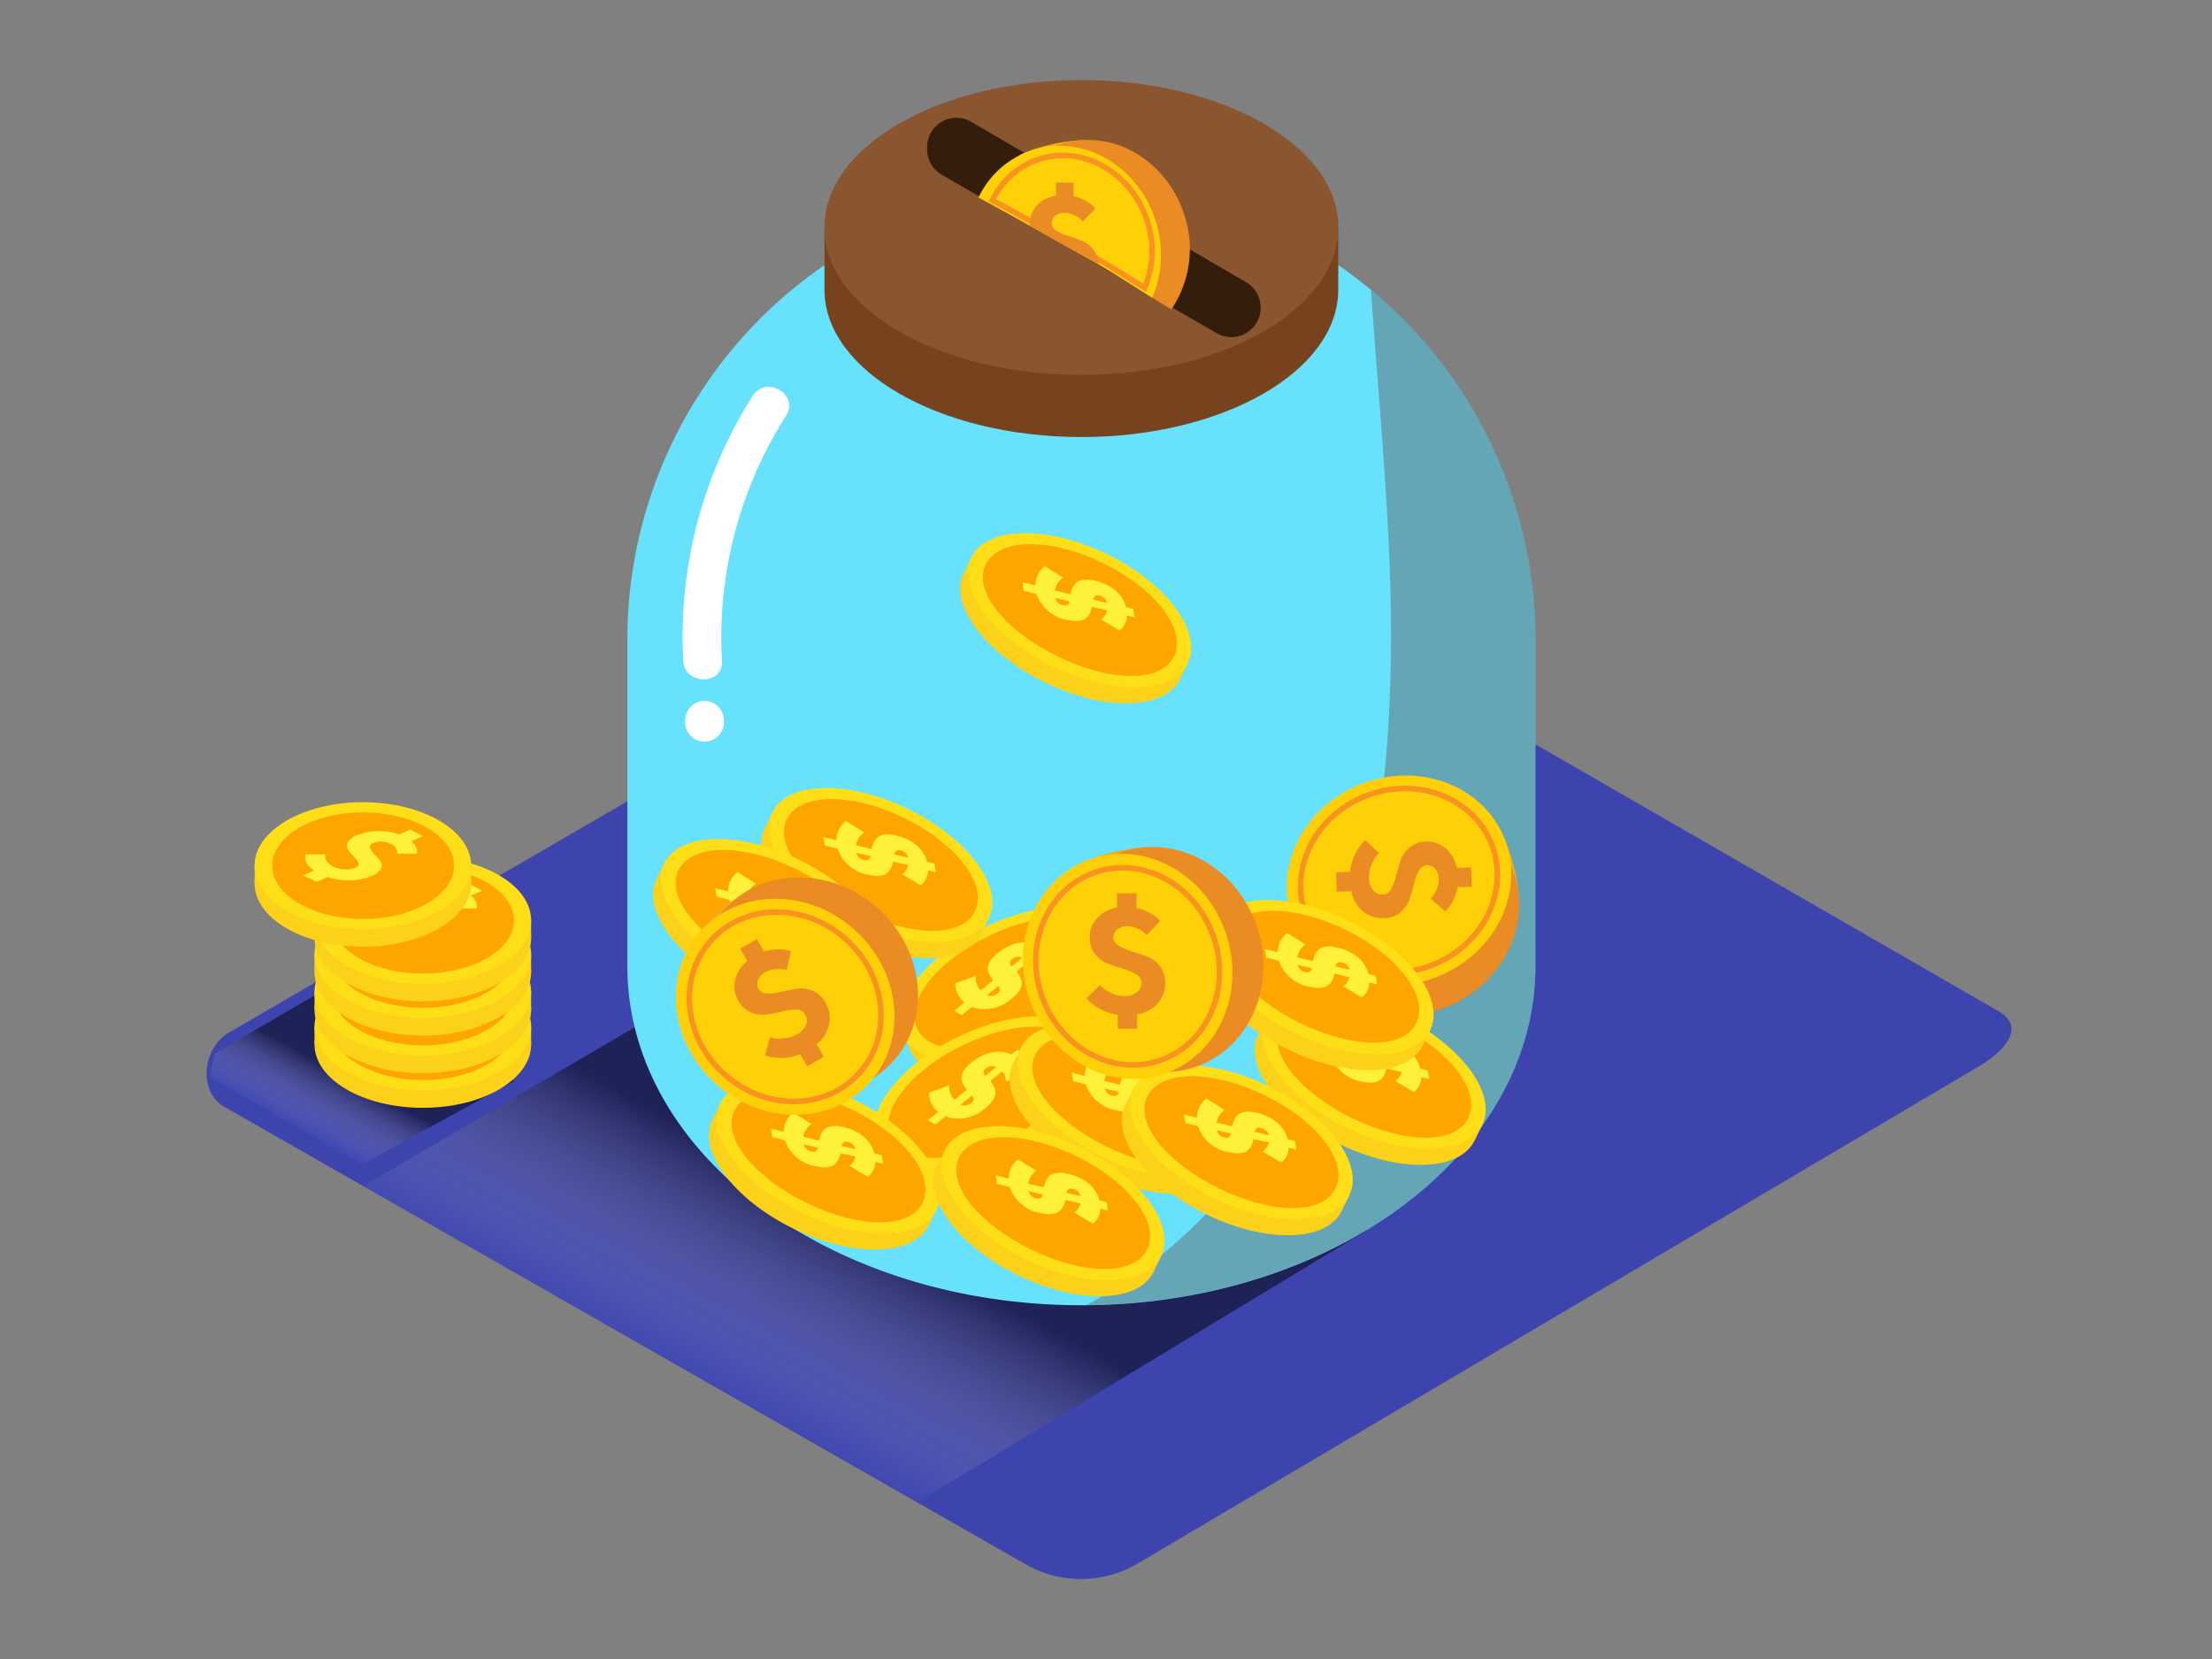 <svg xmlns="http://www.w3.org/2000/svg" xmlns:xlink="http://www.w3.org/1999/xlink" viewBox="0 0 400 300"><rect x="0" y="0" width="400" height="300" fill="#808080" stroke="none"/><defs><linearGradient id="linear-gradient" x1="135.51" y1="256.49" x2="155.08" y2="220.93" gradientUnits="userSpaceOnUse"><stop offset="0" stop-color="#fff" stop-opacity="0"/><stop offset="1"/></linearGradient><linearGradient id="linear-gradient-2" x1="58.15" y1="207.1" x2="64.45" y2="195.65" xlink:href="#linear-gradient"/></defs><title>pp</title><g style="isolation:isolate"><g id="Layer_2" data-name="Layer 2"><path d="M205.38,282.94l152-89.83c4.84-2.72,9-7.18,4.27-10.1L209.1,95.08c-2.29-1.42-5.76-2.35-8.09-1L41.45,186.69c-4.84,2.81-5.71,10.66-.87,13.47l144.76,82.64A20.21,20.21,0,0,0,205.38,282.94Z" fill="#3d44ae"/><polygon points="138.15 172.12 65.66 214.47 165.86 271.67 247.21 222.46 138.15 172.12" opacity="0.5" fill="url(#linear-gradient)" style="mix-blend-mode:multiply"/><path d="M195.55,33.54h0a82.1,82.1,0,0,0-82.1,82.1v59.12c0,33.84,36.76,61.27,82.1,61.27s82.1-27.43,82.1-61.27V115.65A82.1,82.1,0,0,0,195.55,33.54Z" fill="#68e1fd"/><path d="M247.92,52.41c1.09,16,2.61,32,3.3,48,1.87,43.36-3.72,92.7-37.83,123.66A89,89,0,0,1,196.5,236c44.9-.38,81.15-27.65,81.15-61.25V115.65A81.93,81.93,0,0,0,247.92,52.41Z" fill="#606060" opacity="0.46"/><path d="M237.7,41.14c-7.39-9.11-23.48-15.43-42.14-15.43S160.8,32,153.41,41.14h-4.32V52.37c0,14.72,20.8,26.66,46.47,26.66S242,67.09,242,52.37V41.14Z" fill="#77431f"/><ellipse cx="195.55" cy="41.14" rx="46.47" ry="26.66" fill="#895630"/><path d="M136.11,71.6a81.23,81.23,0,0,0-12.56,47.88c.24,4.48,7.24,4.51,7,0a74.73,74.73,0,0,1,11.61-44.34C144.57,71.32,138.52,67.8,136.11,71.6Z" fill="#fff"/><path d="M127.4,126.74a3.56,3.56,0,0,0-3.5,3.5v.38a3.5,3.5,0,0,0,7,0v-.38A3.54,3.54,0,0,0,127.4,126.74Z" fill="#fff"/><polyline points="163.32 187.28 165.08 190.82 165.48 188.04" fill="#fcd11a"/><ellipse cx="184.33" cy="180.71" rx="21.78" ry="11.28" transform="translate(-60.18 97.96) rotate(-25.73)" fill="#fcd11a"/><polygon points="202.56 168.37 203.95 171.26 202.56 171.26 202.56 168.37" fill="#fcd11a"/><ellipse cx="182.94" cy="177.83" rx="21.78" ry="11.28" transform="translate(-59.07 97.07) rotate(-25.73)" fill="#fede17"/><path d="M200,169.6c2.35,4.88-3.6,12-13,16.52s-18.77,4.83-21.12-.06,3.55-12.29,13-16.84S197.66,164.71,200,169.6Z" fill="#fea500"/><path d="M183.84,175.67c1.39,1.74,1.36,3.19-1,5a7.11,7.11,0,0,1-7.09,1.42l-1.85,1.47-1.36-.78,1.88-1.49a4.29,4.29,0,0,1-1.67-3.49l3.69-1.32a3.4,3.4,0,0,0,.9,2.61l2.26-1.8c-1.41-1.75-1.45-3.18.89-5s4.94-2.39,7.15-1.41l1.07-.85,1.37.77-1.13.89a3.45,3.45,0,0,1,1.3,2.74l-3.61,1.4a3,3,0,0,0-.63-1.89Zm-3.49,4c.51-.41.59-.74.2-1.35l-2.08,1.64a1.73,1.73,0,0,0,1.84-.26l0,0m2.58-4.91,2-1.62a1.74,1.74,0,0,0-1.84.24l0,0c-.49.39-.59.72-.16,1.34" fill="#fff039"/><polyline points="228.92 184.27 227.23 187.83 229.66 186.44" fill="#fcd11a"/><ellipse cx="247.07" cy="196.73" rx="11.28" ry="21.78" transform="translate(-38.28 332.08) rotate(-63.91)" fill="#fcd11a"/><polygon points="268.04 203.43 266.63 206.31 265.77 205.21 268.04 203.43" fill="#fcd11a"/><ellipse cx="248.48" cy="193.85" rx="11.28" ry="21.78" transform="translate(-34.9 331.74) rotate(-63.91)" fill="#fede17"/><path d="M265.5,202.19c-2.38,4.87-11.64,4.57-21,0s-15.39-11.77-13-16.64,11.86-4.81,21.26-.2S267.89,197.32,265.5,202.19Z" fill="#fea500"/><path d="M250.73,193.22c-.51,2.17-1.66,3-4.57,2.35a7.11,7.11,0,0,1-5.5-4.7l-2.3-.55-.23-1.55,2.34.56a4.29,4.29,0,0,1,1.71-3.47l3.32,2.08a3.4,3.4,0,0,0-1.5,2.32l2.81.67c.5-2.19,1.61-3.11,4.52-2.42s4.93,2.41,5.53,4.75l1.33.32.24,1.55-1.4-.34a3.45,3.45,0,0,1-1.35,2.71l-3.33-2a3,3,0,0,0,1.1-1.66Zm-5.26-.3c.63.15.95,0,1.18-.68l-2.58-.62a1.73,1.73,0,0,0,1.34,1.28l.05,0m5.45-1,2.53.6a1.74,1.74,0,0,0-1.33-1.3h-.05c-.61-.15-.93,0-1.15.7" fill="#fff039"/><path d="M167.65,27v-.38a5.3,5.3,0,0,1,8-4.58l49.69,29a5.3,5.3,0,0,1,2.63,4.58h0a5.3,5.3,0,0,1-8,4.6L170.31,31.61A5.3,5.3,0,0,1,167.65,27Z" fill="#351d0c"/><path d="M196.19,25.33a31.35,31.35,0,0,0-11.13,2.4C179.43,30.14,196,35,196,35" fill="#f2ae16"/><path d="M197.66,47.27c4.81,2.7,9.4,5.86,14.16,8.67a19.49,19.49,0,0,0,2.32-17.15c-3.23-10-13.21-15.65-22.31-12.7a16.86,16.86,0,0,0-10.9,11.77C186.53,40.95,192.08,44.14,197.66,47.27Z" fill="#ea8b24"/><path d="M197.66,47.27c3.64,2,7.15,4.35,10.71,6.57a19.85,19.85,0,0,0,.57-14c-3.23-10-13.21-15.65-22.31-12.7a16.47,16.47,0,0,0-9.69,8.58C183.91,39.44,190.76,43.4,197.66,47.27Z" fill="#ffd008"/><path d="M198.2,46.7c3,1.67,5.88,3.53,8.79,5.37a17.41,17.41,0,0,0,.45-12.15c-2.83-8.73-11.58-13.71-19.55-11.13a14.42,14.42,0,0,0-8.44,7.41C185.75,39.62,192,43.19,198.2,46.7Z" fill="none" stroke="#f7931e" stroke-miterlimit="10"/><path d="M197.66,47.27l.94.55a4.32,4.32,0,0,0-.82-2.62,5,5,0,0,0-2.12-1.64q-1.26-.51-2.5-.9a9,9,0,0,1-2.11-.93,1.58,1.58,0,0,1-.85-1.42,1.67,1.67,0,0,1,.67-1.31,2.57,2.57,0,0,1,1.72-.51,3.85,3.85,0,0,1,1.71.45,5,5,0,0,1,1.08.68q.26.25.4.43l2.27-2.32-.39-.43a6,6,0,0,0-1.36-1,7.59,7.59,0,0,0-2.16-.84l0-2.41L190.95,33l0,2.39a5.66,5.66,0,0,0-3.38,1.7,4.64,4.64,0,0,0-1.3,3.15,5.84,5.84,0,0,0,0,.58C190.05,43,193.85,45.13,197.66,47.27Z" fill="#ea8b24"/><polyline points="158.56 207.07 160.32 210.61 160.72 207.83" fill="#fcd11a"/><ellipse cx="179.57" cy="200.5" rx="21.78" ry="11.28" transform="translate(-69.25 97.86) rotate(-25.73)" fill="#fcd11a"/><polygon points="197.8 188.16 199.19 191.05 197.8 191.05 197.8 188.16" fill="#fcd11a"/><ellipse cx="178.18" cy="197.62" rx="21.78" ry="11.28" transform="translate(-68.13 96.97) rotate(-25.73)" fill="#fede17"/><path d="M195.26,189.39c2.35,4.88-3.6,12-13,16.52s-18.77,4.83-21.12-.06,3.55-12.29,13-16.84S192.9,184.5,195.26,189.39Z" fill="#fea500"/><path d="M179.08,195.46c1.39,1.74,1.36,3.19-1,5a7.11,7.11,0,0,1-7.09,1.42l-1.85,1.47-1.36-.78,1.88-1.49a4.29,4.29,0,0,1-1.67-3.49l3.69-1.32a3.4,3.4,0,0,0,.9,2.61l2.26-1.8c-1.41-1.75-1.45-3.18.89-5s4.94-2.39,7.15-1.41l1.07-.85,1.37.77-1.13.89a3.45,3.45,0,0,1,1.3,2.74l-3.61,1.4a3,3,0,0,0-.63-1.89Zm-3.49,4c.51-.41.59-.74.2-1.35l-2.08,1.64a1.73,1.73,0,0,0,1.84-.26l0,0m2.58-4.91,2-1.62a1.74,1.74,0,0,0-1.84.24l0,0c-.49.39-.59.72-.16,1.34" fill="#fff039"/><polyline points="139.71 146.87 138.02 150.44 140.45 149.04" fill="#fcd11a"/><ellipse cx="157.86" cy="159.33" rx="11.28" ry="21.78" transform="translate(-54.66 231.01) rotate(-63.91)" fill="#fcd11a"/><polygon points="178.83 166.03 177.42 168.91 176.56 167.81 178.83 166.03" fill="#fcd11a"/><ellipse cx="159.27" cy="156.45" rx="11.28" ry="21.78" transform="translate(-51.29 230.67) rotate(-63.91)" fill="#fede17"/><path d="M176.29,164.79c-2.38,4.87-11.64,4.57-21,0s-15.39-11.77-13-16.64,11.86-4.81,21.26-.2S178.68,159.92,176.29,164.79Z" fill="#fea500"/><path d="M161.52,155.82c-.51,2.17-1.66,3-4.57,2.35a7.11,7.11,0,0,1-5.5-4.7l-2.3-.55-.23-1.55,2.34.56a4.29,4.29,0,0,1,1.71-3.47l3.32,2.08a3.4,3.4,0,0,0-1.5,2.32l2.81.67c.5-2.19,1.61-3.11,4.52-2.42s4.93,2.41,5.53,4.75l1.33.32.24,1.55-1.4-.34a3.45,3.45,0,0,1-1.35,2.71l-3.33-2a3,3,0,0,0,1.1-1.66Zm-5.26-.3c.63.15.95,0,1.18-.68l-2.58-.62a1.73,1.73,0,0,0,1.34,1.28l.05,0m5.45-1,2.53.6a1.74,1.74,0,0,0-1.33-1.3h-.05c-.61-.15-.93,0-1.15.7" fill="#fff039"/><path d="M274.65,162a34,34,0,0,0-3.3-11.88c-3-5.93-7.19,12.29-7.19,12.29" fill="#f2ae16"/><ellipse cx="254.42" cy="164.79" rx="20.53" ry="18.74" transform="translate(-42.47 103.61) rotate(-21.29)" fill="#ea8b24"/><ellipse cx="252.98" cy="159.24" rx="20.53" ry="18.74" transform="translate(-40.55 102.71) rotate(-21.29)" fill="#ffd008"/><ellipse cx="252.98" cy="159.24" rx="17.99" ry="16.43" transform="translate(-40.55 102.71) rotate(-21.29)" fill="none" stroke="#f7931e" stroke-miterlimit="10"/><path d="M262.79,162.82a6.45,6.45,0,0,1-1,1.53l-.44.45-2.65-2.31q.18-.16.44-.46a5.39,5.39,0,0,0,.67-1.21,4.17,4.17,0,0,0,.37-1.88,2.79,2.79,0,0,0-.66-1.83,1.81,1.81,0,0,0-1.46-.65,1.71,1.71,0,0,0-1.48,1,9.78,9.78,0,0,0-.87,2.34q-.34,1.37-.81,2.76a5.4,5.4,0,0,1-1.64,2.39,4.76,4.76,0,0,1-3,1.08,5.45,5.45,0,0,1-3.75-1.2,6.43,6.43,0,0,1-2.16-3.68l-2.61.1-.14-3.5,2.52-.1a9.67,9.67,0,0,1,.45-2,8.92,8.92,0,0,1,.7-1.62,11.94,11.94,0,0,1,.75-1.14,6.28,6.28,0,0,1,.6-.72l.27-.23,2.51,2.33q-.2.19-.52.54a6.32,6.32,0,0,0-.84,1.52,5.43,5.43,0,0,0-.47,2.43,3.46,3.46,0,0,0,.77,2.25,2.16,2.16,0,0,0,1.76.75,1.73,1.73,0,0,0,1.48-1,9.39,9.39,0,0,0,.87-2.36q.33-1.38.8-2.76a5.41,5.41,0,0,1,1.64-2.38,4.76,4.76,0,0,1,3-1.08,5,5,0,0,1,3.49,1.21,6.12,6.12,0,0,1,2.05,3.55l2.58-.1.14,3.5-2.61.1A8.22,8.22,0,0,1,262.79,162.82Z" fill="#ea8b24"/><polyline points="184.62 189.48 182.93 193.05 185.36 191.65" fill="#fcd11a"/><ellipse cx="202.77" cy="201.94" rx="11.28" ry="21.78" transform="translate(-67.78 295.22) rotate(-63.91)" fill="#fcd11a"/><polygon points="223.74 208.64 222.33 211.52 221.47 210.43 223.74 208.64" fill="#fcd11a"/><ellipse cx="204.18" cy="199.06" rx="11.28" ry="21.78" transform="translate(-64.4 294.87) rotate(-63.91)" fill="#fede17"/><path d="M221.21,207.4c-2.38,4.87-11.64,4.57-21,0s-15.39-11.77-13-16.64,11.86-4.81,21.26-.2S223.59,202.53,221.21,207.4Z" fill="#fea500"/><path d="M206.43,198.44c-.51,2.17-1.66,3-4.57,2.35a7.11,7.11,0,0,1-5.5-4.7l-2.3-.55-.23-1.55,2.34.56a4.29,4.29,0,0,1,1.71-3.47l3.32,2.08a3.4,3.4,0,0,0-1.5,2.32l2.81.67c.5-2.19,1.61-3.11,4.52-2.42s4.93,2.41,5.53,4.75l1.33.32.24,1.55-1.4-.34a3.45,3.45,0,0,1-1.35,2.71l-3.33-2a3,3,0,0,0,1.1-1.66Zm-5.26-.3c.63.15.95,0,1.18-.68l-2.58-.62a1.73,1.73,0,0,0,1.34,1.28l.05,0m5.45-1,2.53.6a1.74,1.74,0,0,0-1.33-1.3h-.05c-.61-.15-.93,0-1.15.7" fill="#fff039"/><polyline points="130.23 199.59 128.54 203.15 130.97 201.75" fill="#fcd11a"/><ellipse cx="148.38" cy="212.04" rx="11.28" ry="21.78" transform="translate(-107.31 252.03) rotate(-63.91)" fill="#fcd11a"/><polygon points="169.35 218.75 167.94 221.62 167.08 220.53 169.35 218.75" fill="#fcd11a"/><ellipse cx="149.79" cy="209.17" rx="11.28" ry="21.78" transform="translate(-103.94 251.69) rotate(-63.91)" fill="#fede17"/><path d="M166.82,217.5c-2.38,4.87-11.64,4.57-21,0s-15.39-11.77-13-16.64,11.86-4.81,21.26-.2S169.2,212.63,166.82,217.5Z" fill="#fea500"/><path d="M152,208.54c-.51,2.17-1.66,3-4.57,2.35a7.11,7.11,0,0,1-5.5-4.7l-2.3-.55-.23-1.55,2.34.56a4.29,4.29,0,0,1,1.71-3.47l3.32,2.08a3.4,3.4,0,0,0-1.5,2.32l2.81.67c.5-2.19,1.61-3.11,4.52-2.42s4.93,2.41,5.53,4.75l1.33.32.24,1.55-1.4-.34a3.45,3.45,0,0,1-1.35,2.71l-3.33-2a3,3,0,0,0,1.1-1.66Zm-5.26-.3c.63.15.95,0,1.18-.68l-2.58-.62a1.73,1.73,0,0,0,1.34,1.28l.05,0m5.45-1,2.53.6a1.74,1.74,0,0,0-1.33-1.3h-.05c-.61-.15-.93,0-1.15.7" fill="#fff039"/><polyline points="170.85 208.02 169.16 211.58 171.59 210.19" fill="#fcd11a"/><ellipse cx="189" cy="220.48" rx="11.28" ry="21.78" transform="translate(-92.13 293.24) rotate(-63.91)" fill="#fcd11a"/><polygon points="209.97 227.18 208.56 230.06 207.7 228.96 209.97 227.18" fill="#fcd11a"/><ellipse cx="190.41" cy="217.6" rx="11.28" ry="21.78" transform="translate(-88.76 292.89) rotate(-63.91)" fill="#fede17"/><path d="M207.43,225.94c-2.38,4.87-11.64,4.57-21,0s-15.39-11.77-13-16.64,11.86-4.81,21.26-.2S209.82,221.07,207.43,225.94Z" fill="#fea500"/><path d="M192.66,217c-.51,2.17-1.66,3-4.57,2.35a7.11,7.11,0,0,1-5.5-4.7l-2.3-.55-.23-1.55,2.34.56a4.29,4.29,0,0,1,1.71-3.47l3.32,2.08a3.4,3.4,0,0,0-1.5,2.32l2.81.67c.5-2.19,1.61-3.11,4.52-2.42s4.93,2.41,5.53,4.75l1.33.32.24,1.55-1.4-.34a3.45,3.45,0,0,1-1.35,2.71l-3.33-2a3,3,0,0,0,1.1-1.66Zm-5.26-.3c.63.15.95,0,1.18-.68l-2.58-.62a1.73,1.73,0,0,0,1.34,1.28l.05,0m5.45-1,2.53.6a1.74,1.74,0,0,0-1.33-1.3H194c-.61-.15-.93,0-1.15.7" fill="#fff039"/><polyline points="204.89 197 203.19 200.56 205.63 199.17" fill="#fcd11a"/><ellipse cx="223.04" cy="209.46" rx="11.28" ry="21.78" transform="translate(-63.17 317.63) rotate(-63.91)" fill="#fcd11a"/><polygon points="244 216.16 242.59 219.04 241.74 217.94 244 216.16" fill="#fcd11a"/><ellipse cx="224.45" cy="206.58" rx="11.28" ry="21.78" transform="translate(-59.8 317.28) rotate(-63.91)" fill="#fede17"/><path d="M241.47,214.92c-2.38,4.87-11.64,4.57-21,0s-15.39-11.77-13-16.64,11.86-4.81,21.26-.2S243.85,210,241.47,214.92Z" fill="#fea500"/><path d="M226.7,206c-.51,2.17-1.66,3-4.57,2.35a7.11,7.11,0,0,1-5.5-4.7l-2.3-.55-.23-1.55,2.34.56a4.29,4.29,0,0,1,1.71-3.47l3.32,2.08A3.4,3.4,0,0,0,220,203l2.81.67c.5-2.19,1.61-3.11,4.52-2.42s4.93,2.41,5.53,4.75l1.33.32.24,1.55-1.4-.34a3.45,3.45,0,0,1-1.35,2.71l-3.33-2a3,3,0,0,0,1.1-1.66Zm-5.26-.3c.63.15.95,0,1.18-.68l-2.58-.62a1.73,1.73,0,0,0,1.34,1.28l.05,0m5.45-1,2.53.6a1.74,1.74,0,0,0-1.33-1.3H228c-.61-.15-.93,0-1.15.7" fill="#fff039"/><polyline points="219.52 167.13 217.83 170.69 220.26 169.29" fill="#fcd11a"/><ellipse cx="237.67" cy="179.58" rx="11.28" ry="21.78" transform="translate(-28.15 314.04) rotate(-63.91)" fill="#fcd11a"/><polygon points="258.64 186.28 257.23 189.16 256.37 188.07 258.64 186.28" fill="#fcd11a"/><ellipse cx="239.08" cy="176.71" rx="11.28" ry="21.78" transform="translate(-24.78 313.69) rotate(-63.91)" fill="#fede17"/><path d="M256.1,185c-2.38,4.87-11.64,4.57-21,0s-15.39-11.77-13-16.64,11.86-4.81,21.26-.2S258.49,180.17,256.1,185Z" fill="#fea500"/><path d="M241.33,176.08c-.51,2.17-1.66,3-4.57,2.35a7.11,7.11,0,0,1-5.5-4.7l-2.3-.55-.23-1.55,2.34.56a4.29,4.29,0,0,1,1.71-3.47l3.32,2.08a3.4,3.4,0,0,0-1.5,2.32l2.81.67c.5-2.19,1.61-3.11,4.52-2.42s4.93,2.41,5.53,4.75l1.33.32L249,178l-1.4-.34a3.45,3.45,0,0,1-1.35,2.71l-3.33-2a3,3,0,0,0,1.1-1.66Zm-5.26-.3c.63.15.95,0,1.18-.68l-2.58-.62a1.73,1.73,0,0,0,1.34,1.28l.05,0m5.45-1,2.53.6a1.74,1.74,0,0,0-1.33-1.3h-.05c-.61-.15-.93,0-1.15.7" fill="#fff039"/><polyline points="120.12 156.11 118.42 159.67 120.86 158.28" fill="#fcd11a"/><ellipse cx="138.27" cy="168.57" rx="11.28" ry="21.78" transform="translate(-73.93 218.59) rotate(-63.91)" fill="#fcd11a"/><polygon points="159.24 175.27 157.83 178.15 156.97 177.05 159.24 175.27" fill="#fcd11a"/><ellipse cx="139.68" cy="165.69" rx="11.28" ry="21.78" transform="translate(-70.56 218.25) rotate(-63.91)" fill="#fede17"/><path d="M156.7,174c-2.38,4.87-11.64,4.57-21,0s-15.39-11.77-13-16.64,11.86-4.81,21.26-.2S159.08,169.15,156.7,174Z" fill="#fea500"/><path d="M141.93,165.06c-.51,2.17-1.66,3-4.57,2.35a7.11,7.11,0,0,1-5.5-4.7l-2.3-.55-.23-1.55,2.34.56a4.29,4.29,0,0,1,1.71-3.47l3.32,2.08a3.4,3.4,0,0,0-1.5,2.32l2.81.67c.5-2.19,1.61-3.11,4.52-2.42s4.93,2.41,5.53,4.75l1.33.32.24,1.55-1.4-.34a3.45,3.45,0,0,1-1.35,2.71l-3.33-2a3,3,0,0,0,1.1-1.66Zm-5.26-.3c.63.15.95,0,1.18-.68l-2.58-.62a1.73,1.73,0,0,0,1.34,1.28l.05,0m5.45-1,2.53.6a1.74,1.74,0,0,0-1.33-1.3h-.05c-.61-.15-.93,0-1.15.7" fill="#fff039"/><path d="M134.43,161.55a34,34,0,0,0-9,8.41c-3.89,5.37,14.22.71,14.22.71" fill="#f2ae16"/><ellipse cx="146.24" cy="178.2" rx="18.74" ry="20.53" transform="translate(-84.17 170.78) rotate(-48.78)" fill="#ea8b24"/><ellipse cx="141.98" cy="182.05" rx="18.74" ry="20.53" transform="translate(-88.51 168.89) rotate(-48.78)" fill="#ffd008"/><ellipse cx="141.98" cy="182.05" rx="16.43" ry="17.99" transform="translate(-88.51 168.89) rotate(-48.78)" fill="none" stroke="#f7931e" stroke-miterlimit="10"/><path d="M140.63,171.69a6.45,6.45,0,0,1,1.82.16l.6.18-.83,3.42q-.23-.08-.61-.18a5.39,5.39,0,0,0-1.39,0,4.17,4.17,0,0,0-1.84.54,2.79,2.79,0,0,0-1.32,1.43,1.81,1.81,0,0,0,.1,1.59,1.71,1.71,0,0,0,1.58.84,9.78,9.78,0,0,0,2.48-.31q1.37-.33,2.82-.56a5.4,5.4,0,0,1,2.88.35,4.76,4.76,0,0,1,2.35,2.18,5.45,5.45,0,0,1,.67,3.88,6.43,6.43,0,0,1-2.26,3.62l1.29,2.27-3,1.74-1.25-2.19a9.67,9.67,0,0,1-2,.54,8.92,8.92,0,0,1-1.76.12,11.94,11.94,0,0,1-1.36-.14,6.28,6.28,0,0,1-.92-.2l-.33-.13.91-3.3.72.22a6.32,6.32,0,0,0,1.74,0,5.43,5.43,0,0,0,2.38-.71,3.46,3.46,0,0,0,1.64-1.72,2.16,2.16,0,0,0-.15-1.91,1.73,1.73,0,0,0-1.58-.85,9.39,9.39,0,0,0-2.49.31q-1.38.34-2.82.56a5.41,5.41,0,0,1-2.87-.36,4.76,4.76,0,0,1-2.35-2.18,5,5,0,0,1-.54-3.65,6.12,6.12,0,0,1,2.2-3.46l-1.28-2.24,3-1.74,1.29,2.27A8.22,8.22,0,0,1,140.63,171.69Z" fill="#ea8b24"/><path d="M207.47,153.2a34,34,0,0,0-12,2.87c-6,2.75,12,7.63,12,7.63" fill="#f2ae16"/><ellipse cx="209.53" cy="173.51" rx="18.74" ry="20.53" transform="translate(-45.46 78.69) rotate(-19.23)" fill="#ea8b24"/><ellipse cx="203.92" cy="174.75" rx="18.74" ry="20.53" transform="translate(-46.18 76.91) rotate(-19.23)" fill="#ffd008"/><ellipse cx="203.92" cy="174.75" rx="16.43" ry="17.99" transform="translate(-46.18 76.91) rotate(-19.23)" fill="none" stroke="#f7931e" stroke-miterlimit="10"/><path d="M207.86,165.08a6.45,6.45,0,0,1,1.5,1l.43.46-2.41,2.56q-.16-.18-.44-.45a5.39,5.39,0,0,0-1.19-.71,4.17,4.17,0,0,0-1.86-.44,2.79,2.79,0,0,0-1.85.6,1.81,1.81,0,0,0-.7,1.43,1.71,1.71,0,0,0,1,1.51,9.78,9.78,0,0,0,2.31,1q1.36.39,2.73.91a5.4,5.4,0,0,1,2.33,1.72,4.76,4.76,0,0,1,1,3.05,5.45,5.45,0,0,1-1.33,3.7,6.43,6.43,0,0,1-3.75,2v2.61h-3.5v-2.52a9.67,9.67,0,0,1-2-.52,8.92,8.92,0,0,1-1.6-.76,11.94,11.94,0,0,1-1.12-.79,6.28,6.28,0,0,1-.7-.63l-.22-.27,2.42-2.42q.18.21.52.54a6.32,6.32,0,0,0,1.49.89,5.43,5.43,0,0,0,2.42.56,3.46,3.46,0,0,0,2.27-.69,2.16,2.16,0,0,0,.81-1.73,1.73,1.73,0,0,0-1-1.52,9.39,9.39,0,0,0-2.32-1q-1.37-.38-2.73-.9a5.41,5.41,0,0,1-2.32-1.72,4.76,4.76,0,0,1-1-3.05,5,5,0,0,1,1.33-3.44,6.12,6.12,0,0,1,3.62-1.93v-2.58h3.5v2.61A8.22,8.22,0,0,1,207.86,165.08Z" fill="#ea8b24"/><polyline points="175.69 100.78 173.99 104.35 176.43 102.95" fill="#fcd11a"/><ellipse cx="193.83" cy="113.24" rx="11.28" ry="21.78" transform="translate(6.88 237.51) rotate(-63.91)" fill="#fcd11a"/><polygon points="214.8 119.94 213.39 122.82 212.53 121.73 214.8 119.94" fill="#fcd11a"/><ellipse cx="195.24" cy="110.36" rx="11.28" ry="21.78" transform="translate(10.25 237.16) rotate(-63.91)" fill="#fede17"/><path d="M212.27,118.7c-2.38,4.87-11.64,4.57-21,0s-15.39-11.77-13-16.64,11.86-4.81,21.26-.2S214.65,113.83,212.27,118.7Z" fill="#fea500"/><path d="M197.49,109.74c-.51,2.17-1.66,3-4.57,2.35a7.11,7.11,0,0,1-5.5-4.7l-2.3-.55-.23-1.55,2.34.56a4.29,4.29,0,0,1,1.71-3.47l3.32,2.08a3.4,3.4,0,0,0-1.5,2.32l2.81.67c.5-2.19,1.61-3.11,4.52-2.42s4.93,2.41,5.53,4.75l1.33.32.24,1.55-1.4-.34a3.45,3.45,0,0,1-1.35,2.71l-3.33-2a3,3,0,0,0,1.1-1.66Zm-5.26-.3c.63.15.95,0,1.18-.68l-2.58-.62a1.73,1.73,0,0,0,1.34,1.28l.05,0m5.45-1,2.53.6a1.74,1.74,0,0,0-1.33-1.3h-.05c-.61-.15-.93,0-1.15.7" fill="#fff039"/><path d="M58,179.35,38.89,190.5a32.41,32.41,0,0,0-1,4.24l27.52,15.87L92.93,195.5Z" opacity="0.5" fill="url(#linear-gradient-2)" style="mix-blend-mode:multiply"/><ellipse cx="76.46" cy="188.85" rx="19.59" ry="11.48" fill="#fcd11a"/><polygon points="56.87 188.85 56.87 185.54 59 188.19 56.87 188.85" fill="#fcd11a"/><polygon points="96.04 185.54 96.04 188.85 93.56 188.85 95.38 186.19 96.04 185.54" fill="#fcd11a"/><ellipse cx="76.46" cy="185.68" rx="19.59" ry="11.48" fill="#fede17"/><ellipse cx="76.49" cy="185.68" rx="16.44" ry="9.63" fill="#fea500"/><path d="M86.08,182.35a1.53,1.53,0,0,1,.16.87l-.08.3-3.57,0a1.62,1.62,0,0,0,.07-.3,1.34,1.34,0,0,0-.21-.65,2,2,0,0,0-.86-.79,3.91,3.91,0,0,0-1.68-.44,3.62,3.62,0,0,0-1.6.25q-.75.32-.58.84a3.1,3.1,0,0,0,.76,1.12,13.62,13.62,0,0,1,1.08,1.25,1.3,1.3,0,0,1,.19,1.38A3.08,3.08,0,0,1,78,187.55a10.29,10.29,0,0,1-3.79.79,12.12,12.12,0,0,1-4.14-.59l-2.06.88-2.41-1.17,2-.86a4.51,4.51,0,0,1-1-.86,2.55,2.55,0,0,1-.47-.8,2.62,2.62,0,0,1-.12-.65,1.4,1.4,0,0,1,0-.45l.07-.17h3.58a2.85,2.85,0,0,0-.09.36,1.52,1.52,0,0,0,.29.81,2.68,2.68,0,0,0,1.18,1,5.08,5.08,0,0,0,2.08.54,4.33,4.33,0,0,0,1.91-.31q.74-.32.56-.84a3.09,3.09,0,0,0-.79-1.12,11.45,11.45,0,0,1-1.09-1.24,1.28,1.28,0,0,1-.15-1.39,3.33,3.33,0,0,1,1.82-1.38,9.84,9.84,0,0,1,3.64-.71A10.5,10.5,0,0,1,83,180l2.05-.88,2.24,1.22-2.06.88A2.93,2.93,0,0,1,86.08,182.35Z" fill="#fff039"/><ellipse cx="76.46" cy="182.59" rx="19.59" ry="11.48" fill="#fcd11a"/><polygon points="56.87 182.59 56.87 179.27 59 181.92 56.87 182.59" fill="#fcd11a"/><polygon points="96.04 179.27 96.04 182.59 93.56 182.59 95.38 179.93 96.04 179.27" fill="#fcd11a"/><ellipse cx="76.46" cy="179.41" rx="19.59" ry="11.48" fill="#fede17"/><ellipse cx="76.49" cy="179.41" rx="16.44" ry="9.63" fill="#fea500"/><path d="M86.08,176.08a1.53,1.53,0,0,1,.16.87l-.08.3-3.57,0a1.62,1.62,0,0,0,.07-.3,1.34,1.34,0,0,0-.21-.65,2,2,0,0,0-.86-.79,3.91,3.91,0,0,0-1.68-.44,3.62,3.62,0,0,0-1.6.25q-.75.32-.58.84a3.1,3.1,0,0,0,.76,1.12,13.62,13.62,0,0,1,1.08,1.25,1.3,1.3,0,0,1,.19,1.38A3.08,3.08,0,0,1,78,181.28a10.29,10.29,0,0,1-3.79.79,12.12,12.12,0,0,1-4.14-.59l-2.06.88-2.41-1.17,2-.86a4.51,4.51,0,0,1-1-.86,2.55,2.55,0,0,1-.47-.8,2.62,2.62,0,0,1-.12-.65,1.4,1.4,0,0,1,0-.45l.07-.17h3.58a2.85,2.85,0,0,0-.09.36,1.52,1.52,0,0,0,.29.81,2.68,2.68,0,0,0,1.18,1,5.08,5.08,0,0,0,2.08.54,4.33,4.33,0,0,0,1.91-.31q.74-.32.56-.84a3.09,3.09,0,0,0-.79-1.12,11.45,11.45,0,0,1-1.09-1.24,1.28,1.28,0,0,1-.15-1.39,3.33,3.33,0,0,1,1.82-1.38,9.84,9.84,0,0,1,3.64-.71,10.5,10.5,0,0,1,3.88.6l2.05-.88,2.24,1.22-2.06.88A2.93,2.93,0,0,1,86.08,176.08Z" fill="#fff039"/><ellipse cx="76.46" cy="175.79" rx="19.59" ry="11.48" fill="#fcd11a"/><polygon points="56.87 175.79 56.87 172.48 59 175.13 56.87 175.79" fill="#fcd11a"/><polygon points="96.04 172.48 96.04 175.79 93.56 175.79 95.38 173.13 96.04 172.48" fill="#fcd11a"/><ellipse cx="76.46" cy="172.62" rx="19.59" ry="11.48" fill="#fede17"/><ellipse cx="76.49" cy="172.62" rx="16.44" ry="9.63" fill="#fea500"/><path d="M86.08,169.28a1.53,1.53,0,0,1,.16.87l-.08.3-3.57,0a1.62,1.62,0,0,0,.07-.3,1.34,1.34,0,0,0-.21-.65,2,2,0,0,0-.86-.79,3.91,3.91,0,0,0-1.68-.44,3.62,3.62,0,0,0-1.6.25q-.75.32-.58.84a3.1,3.1,0,0,0,.76,1.12,13.62,13.62,0,0,1,1.08,1.25,1.3,1.3,0,0,1,.19,1.38A3.08,3.08,0,0,1,78,174.48a10.29,10.29,0,0,1-3.79.79,12.12,12.12,0,0,1-4.14-.59l-2.06.88-2.41-1.17,2-.86a4.51,4.51,0,0,1-1-.86,2.55,2.55,0,0,1-.47-.8,2.62,2.62,0,0,1-.12-.65,1.4,1.4,0,0,1,0-.45l.07-.17h3.58a2.85,2.85,0,0,0-.09.36,1.52,1.52,0,0,0,.29.81,2.68,2.68,0,0,0,1.18,1,5.08,5.08,0,0,0,2.08.54,4.33,4.33,0,0,0,1.91-.31q.74-.32.56-.84a3.09,3.09,0,0,0-.79-1.12,11.45,11.45,0,0,1-1.09-1.24,1.28,1.28,0,0,1-.15-1.39,3.33,3.33,0,0,1,1.82-1.38,9.84,9.84,0,0,1,3.64-.71,10.5,10.5,0,0,1,3.88.6l2.05-.88,2.24,1.22-2.06.88A2.93,2.93,0,0,1,86.08,169.28Z" fill="#fff039"/><ellipse cx="76.46" cy="169.6" rx="19.59" ry="11.48" fill="#fcd11a"/><polygon points="56.87 169.6 56.87 166.29 59 168.94 56.87 169.6" fill="#fcd11a"/><polygon points="96.04 166.29 96.04 169.6 93.56 169.6 95.38 166.94 96.04 166.29" fill="#fcd11a"/><ellipse cx="76.46" cy="166.43" rx="19.59" ry="11.48" fill="#fede17"/><ellipse cx="76.49" cy="166.43" rx="16.44" ry="9.63" fill="#fea500"/><path d="M86.08,163.1a1.53,1.53,0,0,1,.16.87l-.08.3-3.57,0a1.62,1.62,0,0,0,.07-.3,1.34,1.34,0,0,0-.21-.65,2,2,0,0,0-.86-.79,3.91,3.91,0,0,0-1.68-.44,3.62,3.62,0,0,0-1.6.25q-.75.32-.58.84a3.1,3.1,0,0,0,.76,1.12,13.62,13.62,0,0,1,1.08,1.25,1.3,1.3,0,0,1,.19,1.38A3.08,3.08,0,0,1,78,168.3a10.29,10.29,0,0,1-3.79.79,12.12,12.12,0,0,1-4.14-.59l-2.06.88-2.41-1.17,2-.86a4.51,4.51,0,0,1-1-.86,2.55,2.55,0,0,1-.47-.8,2.62,2.62,0,0,1-.12-.65,1.4,1.4,0,0,1,0-.45l.07-.17h3.58a2.85,2.85,0,0,0-.09.36,1.52,1.52,0,0,0,.29.81,2.68,2.68,0,0,0,1.18,1,5.08,5.08,0,0,0,2.08.54,4.33,4.33,0,0,0,1.91-.31q.74-.32.56-.84a3.09,3.09,0,0,0-.79-1.12,11.45,11.45,0,0,1-1.09-1.24,1.28,1.28,0,0,1-.15-1.39,3.33,3.33,0,0,1,1.82-1.38,9.84,9.84,0,0,1,3.64-.71,10.5,10.5,0,0,1,3.88.6l2.05-.88,2.24,1.22-2.06.88A2.93,2.93,0,0,1,86.08,163.1Z" fill="#fff039"/><ellipse cx="65.62" cy="159.72" rx="19.59" ry="11.48" fill="#fcd11a"/><polygon points="46.04 159.72 46.04 156.4 48.17 159.05 46.04 159.72" fill="#fcd11a"/><polygon points="85.21 156.4 85.21 159.72 82.73 159.72 84.55 157.06 85.21 156.4" fill="#fcd11a"/><ellipse cx="65.62" cy="156.54" rx="19.59" ry="11.48" fill="#fede17"/><ellipse cx="65.66" cy="156.54" rx="16.44" ry="9.63" fill="#fea500"/><path d="M75.25,153.21a1.53,1.53,0,0,1,.16.87l-.08.3-3.57,0a1.62,1.62,0,0,0,.07-.3,1.34,1.34,0,0,0-.21-.65,2,2,0,0,0-.86-.79,3.91,3.91,0,0,0-1.68-.44,3.62,3.62,0,0,0-1.6.25q-.75.32-.58.84a3.1,3.1,0,0,0,.76,1.12,13.62,13.62,0,0,1,1.08,1.25,1.3,1.3,0,0,1,.19,1.38,3.08,3.08,0,0,1-1.74,1.35,10.29,10.29,0,0,1-3.79.79,12.12,12.12,0,0,1-4.14-.59l-2.06.88-2.41-1.17,2-.86a4.51,4.51,0,0,1-1-.86,2.55,2.55,0,0,1-.47-.8,2.62,2.62,0,0,1-.12-.65,1.4,1.4,0,0,1,0-.45l.07-.17h3.58a2.85,2.85,0,0,0-.09.36,1.52,1.52,0,0,0,.29.81,2.68,2.68,0,0,0,1.18,1,5.08,5.08,0,0,0,2.08.54,4.33,4.33,0,0,0,1.91-.31q.74-.32.56-.84a3.09,3.09,0,0,0-.79-1.12A11.45,11.45,0,0,1,63,153.75a1.28,1.28,0,0,1-.15-1.39A3.33,3.33,0,0,1,64.65,151a9.84,9.84,0,0,1,3.64-.71,10.5,10.5,0,0,1,3.88.6l2.05-.88,2.24,1.22-2.06.88A2.93,2.93,0,0,1,75.25,153.21Z" fill="#fff039"/></g></g></svg>